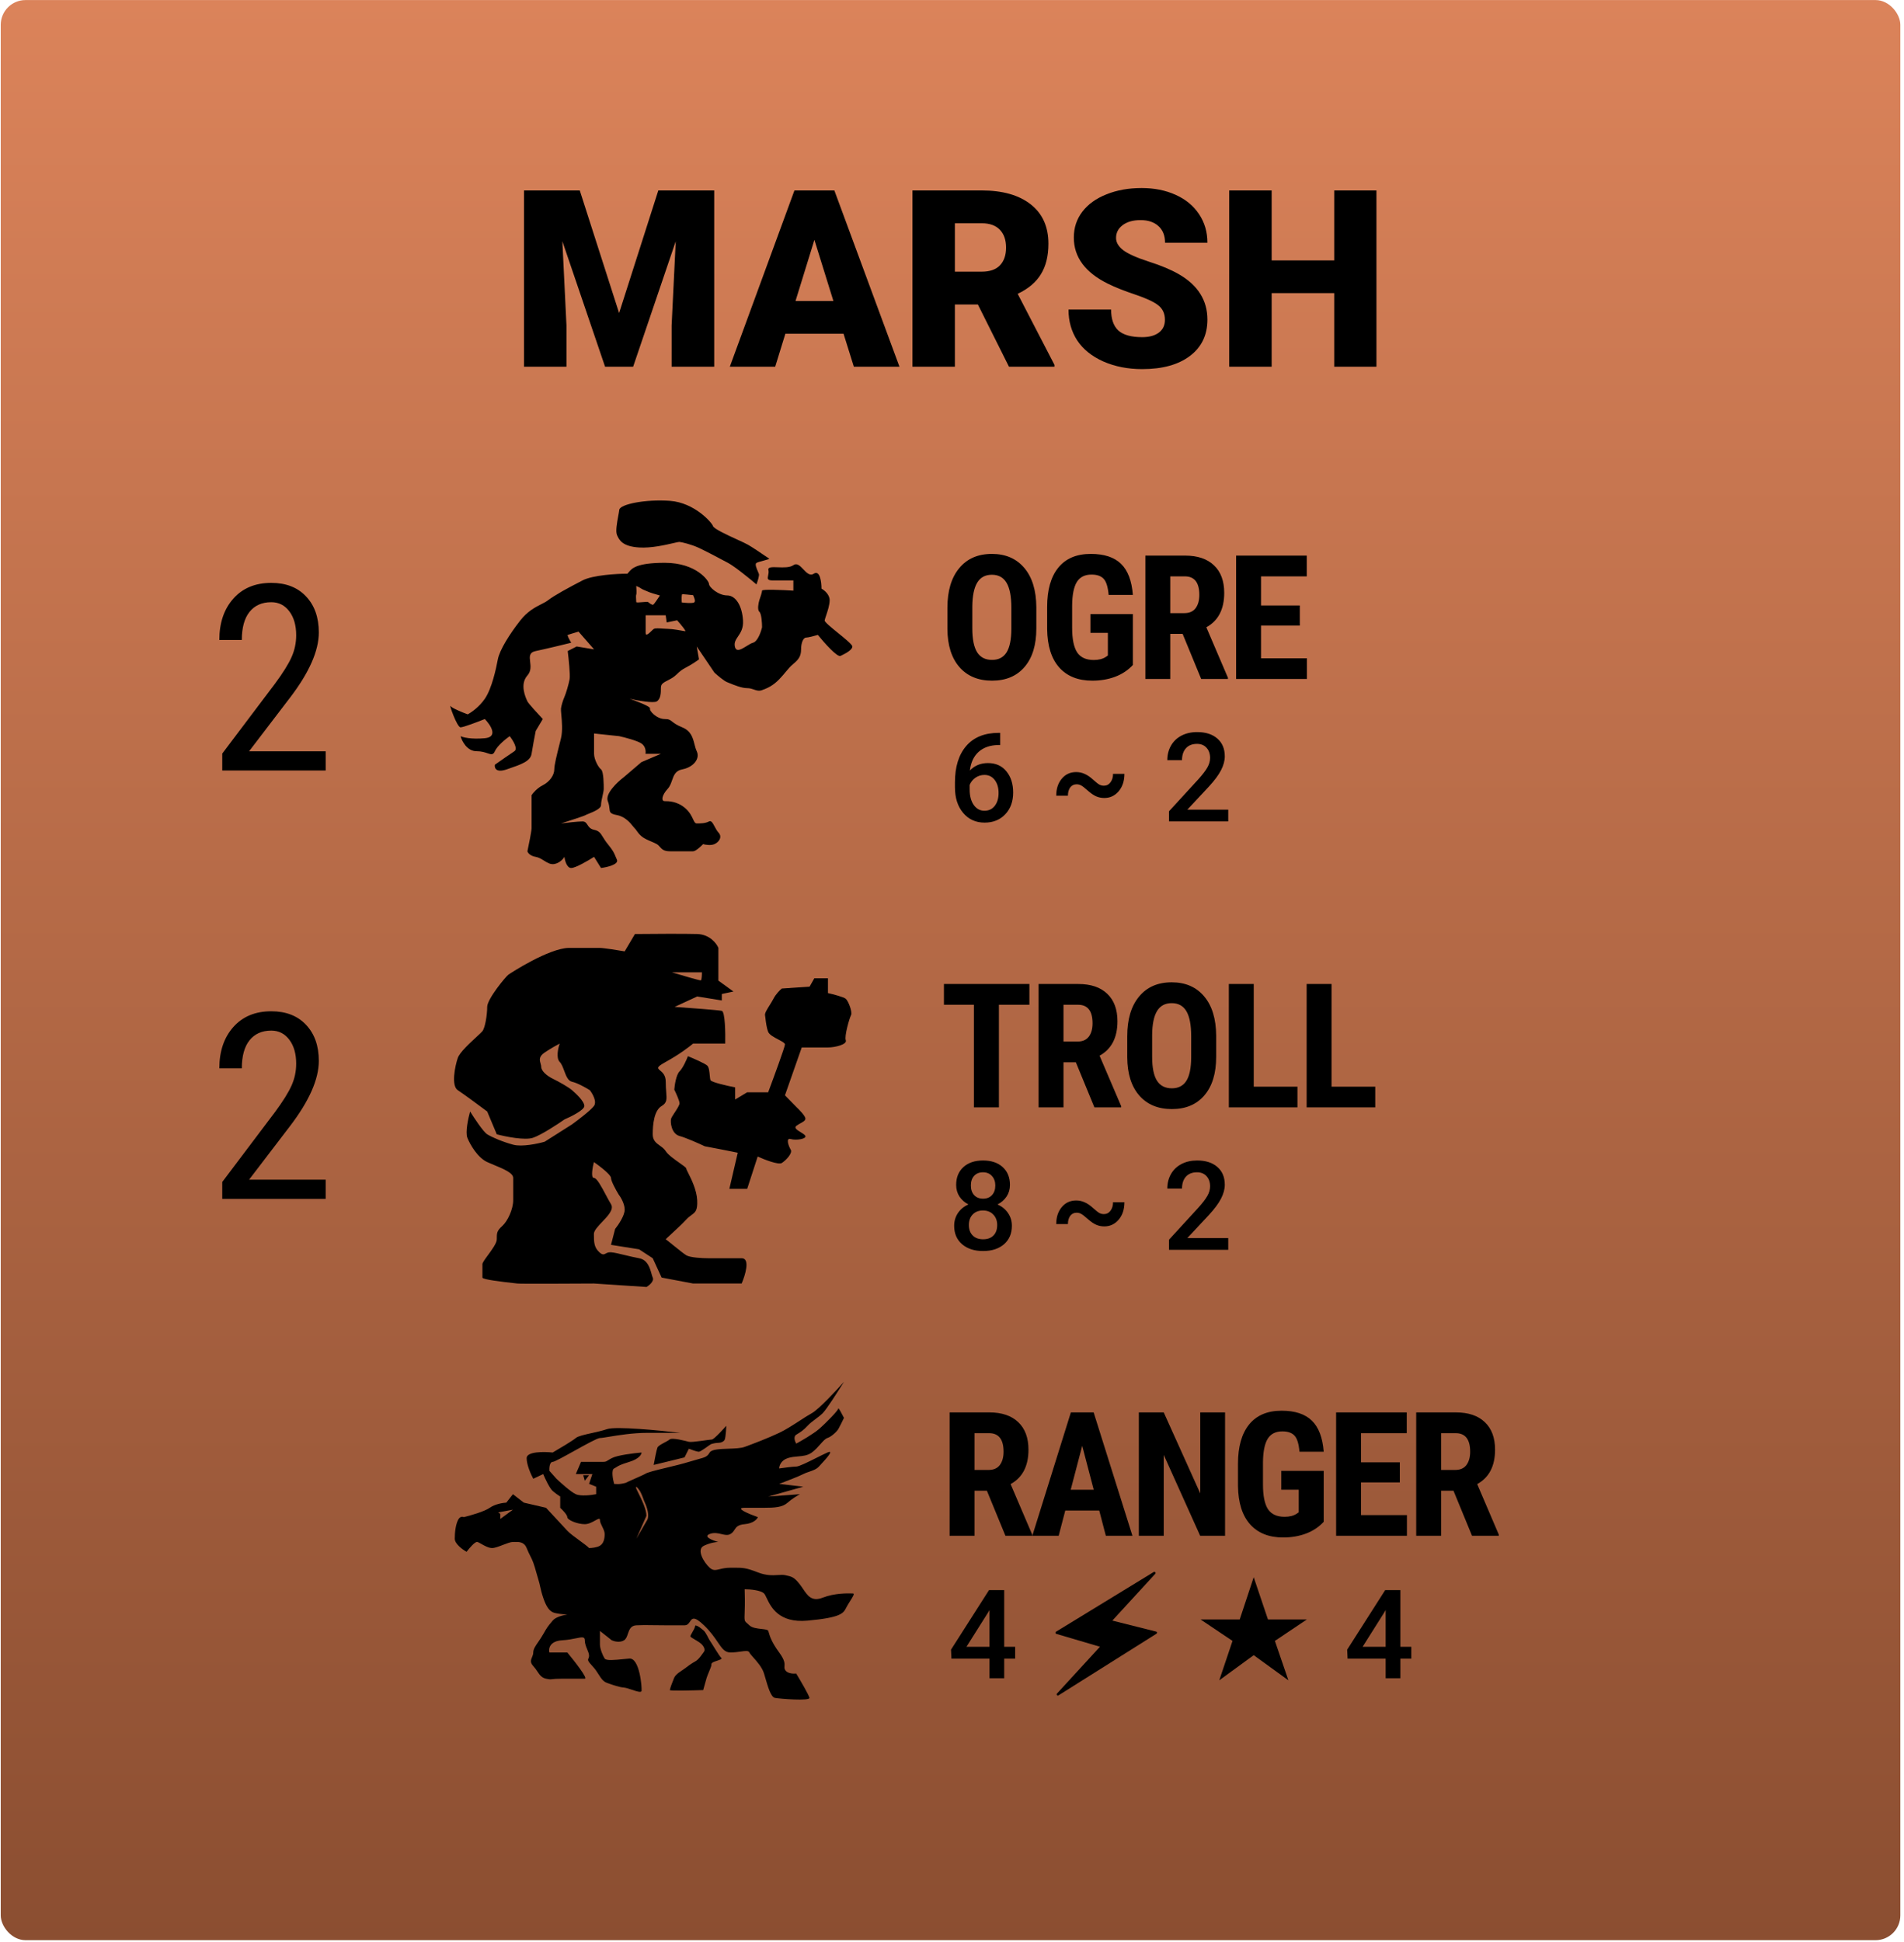 <svg width="461" height="470" viewBox="0 0 461 470" fill="none" xmlns="http://www.w3.org/2000/svg">
<rect x="0.18" y="0.014" width="459.933" height="469.581" rx="6" fill="url(#paint0_linear)"/>
<path d="M140.377 46.098L149.899 75.775L159.391 46.098H172.926V88.754H162.614V78.793L163.61 58.402L153.297 88.754H146.5L136.158 58.373L137.155 78.793V88.754H126.871V46.098H140.377ZM204.244 80.785H190.153L187.692 88.754H176.705L192.35 46.098H202.018L217.78 88.754H206.735L204.244 80.785ZM192.614 72.846H201.783L197.184 58.051L192.614 72.846ZM236.764 73.695H231.198V88.754H220.914V46.098H237.701C242.76 46.098 246.715 47.221 249.567 49.467C252.418 51.713 253.844 54.887 253.844 58.988C253.844 61.957 253.239 64.418 252.028 66.371C250.836 68.324 248.961 69.906 246.403 71.117L255.309 88.314V88.754H244.293L236.764 73.695ZM231.198 65.756H237.701C239.655 65.756 241.119 65.248 242.096 64.233C243.092 63.197 243.59 61.762 243.59 59.926C243.59 58.09 243.092 56.654 242.096 55.619C241.1 54.565 239.635 54.037 237.701 54.037H231.198V65.756ZM282.057 77.416C282.057 75.912 281.52 74.74 280.446 73.9C279.391 73.061 277.526 72.191 274.85 71.293C272.174 70.395 269.987 69.525 268.287 68.686C262.76 65.971 259.996 62.24 259.996 57.494C259.996 55.131 260.68 53.051 262.047 51.254C263.434 49.438 265.387 48.031 267.906 47.035C270.426 46.02 273.258 45.512 276.403 45.512C279.469 45.512 282.213 46.059 284.635 47.152C287.076 48.246 288.971 49.809 290.319 51.84C291.666 53.852 292.34 56.156 292.34 58.754H282.086C282.086 57.016 281.549 55.668 280.475 54.711C279.42 53.754 277.985 53.275 276.168 53.275C274.332 53.275 272.877 53.686 271.803 54.506C270.748 55.307 270.221 56.332 270.221 57.582C270.221 58.676 270.807 59.672 271.979 60.57C273.151 61.449 275.211 62.367 278.16 63.324C281.11 64.262 283.531 65.277 285.426 66.371C290.035 69.027 292.34 72.689 292.34 77.358C292.34 81.088 290.934 84.018 288.121 86.147C285.309 88.275 281.451 89.34 276.549 89.34C273.092 89.34 269.957 88.725 267.145 87.494C264.352 86.244 262.242 84.545 260.817 82.397C259.41 80.229 258.707 77.738 258.707 74.926H269.02C269.02 77.211 269.606 78.9 270.778 79.994C271.969 81.068 273.893 81.606 276.549 81.606C278.248 81.606 279.586 81.244 280.563 80.522C281.559 79.779 282.057 78.744 282.057 77.416ZM333.268 88.754H323.043V70.941H307.897V88.754H297.614V46.098H307.897V63.031H323.043V46.098H333.268V88.754Z" fill="black"/>
<path d="M250.921 152.091C250.921 156.097 249.971 159.208 248.071 161.422C246.184 163.637 243.559 164.745 240.196 164.745C236.846 164.745 234.214 163.651 232.3 161.463C230.386 159.262 229.415 156.186 229.388 152.235V147.128C229.388 143.027 230.338 139.828 232.239 137.531C234.139 135.22 236.778 134.065 240.155 134.065C243.477 134.065 246.095 135.2 248.009 137.469C249.923 139.725 250.894 142.897 250.921 146.985V152.091ZM244.871 147.087C244.871 144.394 244.489 142.391 243.723 141.079C242.957 139.766 241.768 139.11 240.155 139.11C238.555 139.11 237.372 139.746 236.607 141.017C235.841 142.275 235.445 144.196 235.417 146.78V152.091C235.417 154.703 235.807 156.63 236.586 157.875C237.366 159.105 238.569 159.72 240.196 159.72C241.768 159.72 242.937 159.119 243.703 157.916C244.468 156.699 244.858 154.819 244.871 152.276V147.087ZM274.291 160.951C273.129 162.209 271.7 163.159 270.005 163.801C268.323 164.43 266.478 164.745 264.468 164.745C261.036 164.745 258.37 163.685 256.47 161.566C254.569 159.433 253.592 156.336 253.537 152.276V146.903C253.537 142.788 254.433 139.623 256.224 137.408C258.028 135.179 260.653 134.065 264.099 134.065C267.339 134.065 269.779 134.865 271.42 136.464C273.074 138.064 274.031 140.573 274.291 143.991H268.426C268.262 142.09 267.865 140.798 267.236 140.115C266.608 139.418 265.623 139.069 264.283 139.069C262.656 139.069 261.474 139.664 260.735 140.853C259.997 142.043 259.614 143.936 259.587 146.534V151.948C259.587 154.668 259.99 156.651 260.797 157.895C261.617 159.126 262.957 159.741 264.817 159.741C266.006 159.741 266.97 159.501 267.708 159.023L268.241 158.654V153.178H264.017V148.626H274.291V160.951ZM286.341 153.424H283.347V164.335H277.317V134.475H286.935C289.957 134.475 292.288 135.261 293.929 136.834C295.583 138.392 296.41 140.614 296.41 143.499C296.41 147.463 294.968 150.239 292.083 151.825L297.312 164.047V164.335H290.832L286.341 153.424ZM283.347 148.4H286.771C287.975 148.4 288.877 148.003 289.478 147.21C290.08 146.404 290.381 145.331 290.381 143.991C290.381 140.997 289.212 139.5 286.874 139.5H283.347V148.4ZM314.715 151.415H305.322V159.331H316.437V164.335H299.293V134.475H316.396V139.5H305.322V146.554H314.715V151.415Z" fill="black"/>
<path d="M78.853 186.484H53.813V182.392L66.579 165.473C68.507 162.869 69.84 160.736 70.578 159.075C71.337 157.393 71.716 155.619 71.716 153.753C71.716 151.374 71.162 149.446 70.055 147.97C68.948 146.493 67.491 145.755 65.687 145.755C63.41 145.755 61.647 146.545 60.396 148.124C59.165 149.682 58.55 151.938 58.55 154.891H53.105C53.105 150.769 54.233 147.437 56.489 144.894C58.745 142.351 61.811 141.079 65.687 141.079C69.255 141.079 72.065 142.176 74.115 144.371C76.166 146.545 77.192 149.446 77.192 153.076C77.192 157.506 74.885 162.746 70.27 168.796L60.303 181.839H78.853V186.484Z" fill="black"/>
<path d="M242.172 177.38V180.324H241.733C239.741 180.354 238.149 180.901 236.957 181.965C235.766 183.03 235.058 184.538 234.833 186.491C235.976 185.29 237.436 184.69 239.213 184.69C241.098 184.69 242.582 185.354 243.666 186.682C244.76 188.01 245.307 189.724 245.307 191.823C245.307 193.991 244.667 195.749 243.388 197.097C242.119 198.435 240.449 199.104 238.378 199.104C236.249 199.104 234.521 198.318 233.193 196.745C231.874 195.173 231.215 193.113 231.215 190.564V189.348C231.215 185.608 232.123 182.678 233.94 180.559C235.766 178.44 238.388 177.38 241.806 177.38H242.172ZM238.349 187.561C237.568 187.561 236.85 187.78 236.196 188.22C235.551 188.659 235.078 189.245 234.775 189.978V191.062C234.775 192.644 235.107 193.904 235.771 194.841C236.435 195.769 237.294 196.233 238.349 196.233C239.404 196.233 240.239 195.837 240.854 195.046C241.469 194.255 241.777 193.215 241.777 191.926C241.777 190.637 241.464 189.587 240.839 188.777C240.214 187.966 239.384 187.561 238.349 187.561ZM272.245 187.297C272.245 189.016 271.782 190.422 270.854 191.516C269.926 192.6 268.769 193.142 267.382 193.142C266.66 193.142 265.991 193.005 265.375 192.732C264.77 192.458 264.091 191.989 263.339 191.325C262.587 190.652 262.045 190.237 261.713 190.08C261.391 189.914 261.044 189.831 260.673 189.831C260.019 189.831 259.501 190.085 259.12 190.593C258.749 191.101 258.564 191.765 258.564 192.585H255.737C255.737 190.915 256.181 189.548 257.07 188.484C257.958 187.409 259.125 186.872 260.571 186.872C261.293 186.872 261.977 187.019 262.621 187.312C263.276 187.595 263.954 188.059 264.658 188.703C265.37 189.348 265.888 189.753 266.21 189.919C266.542 190.085 266.899 190.168 267.28 190.168C267.934 190.168 268.466 189.895 268.876 189.348C269.286 188.801 269.492 188.117 269.492 187.297H272.245ZM297.382 198.811H283.041V196.364L290.146 188.615C291.171 187.473 291.899 186.521 292.328 185.759C292.768 184.988 292.988 184.216 292.988 183.445C292.988 182.429 292.7 181.609 292.123 180.984C291.557 180.359 290.79 180.046 289.824 180.046C288.671 180.046 287.778 180.398 287.143 181.101C286.508 181.804 286.191 182.766 286.191 183.987H282.631C282.631 182.688 282.924 181.521 283.51 180.486C284.106 179.441 284.951 178.63 286.044 178.054C287.148 177.478 288.417 177.19 289.853 177.19C291.923 177.19 293.554 177.712 294.745 178.757C295.947 179.792 296.547 181.228 296.547 183.064C296.547 184.128 296.245 185.246 295.639 186.418C295.043 187.58 294.062 188.904 292.695 190.388L287.48 195.969H297.382V198.811Z" fill="black"/>
<path d="M149.941 123.395C150.089 122.049 156.277 120.79 162.217 121.224C168.158 121.658 172.375 126.503 172.613 127.301C172.816 127.984 175.983 129.438 178.471 130.581C179.621 131.109 180.626 131.571 181.127 131.859C182.248 132.504 184.185 133.822 185.329 134.6C185.802 134.921 186.139 135.15 186.226 135.201C186.385 135.294 185.661 135.488 184.864 135.7C184.175 135.884 183.432 136.082 183.157 136.243C182.709 136.505 183.19 137.607 183.517 138.356C183.624 138.6 183.714 138.806 183.751 138.934C183.87 139.351 183.404 140.786 183.157 141.452C181.54 140.077 177.9 137.111 176.276 136.243C174.246 135.158 170.633 133.248 168.999 132.51C167.366 131.772 165.088 131.208 164.494 131.164C164.328 131.152 163.81 131.273 163.06 131.446C161.13 131.894 157.667 132.698 154.743 132.51C150.683 132.25 149.941 130.73 149.397 129.515C148.997 128.623 149.397 126.47 149.697 124.855C149.806 124.268 149.901 123.753 149.941 123.395Z" fill="black"/>
<path fill-rule="evenodd" clip-rule="evenodd" d="M151.913 138.858C152.014 138.755 152.109 138.639 152.21 138.516C152.97 137.591 154.092 136.224 160.938 136.22C168.695 136.215 171.661 140.657 171.661 141.32C171.661 142.149 173.967 144.113 176.054 144.113C178.141 144.113 179.679 146.617 179.899 150.164C180.017 152.081 179.302 153.141 178.689 154.049C178.167 154.821 177.72 155.484 177.922 156.471C178.224 157.952 179.519 157.148 180.761 156.377C181.321 156.03 181.871 155.688 182.315 155.566C183.457 155.251 184.256 152.936 184.512 151.818C184.512 150.759 184.38 148.524 183.853 148.062C183.326 147.6 183.633 146.005 183.853 145.265C184.072 144.656 184.512 143.343 184.512 142.957C184.512 142.572 189.564 142.797 192.091 142.957V140.491H187.148C185.723 140.491 185.823 140.029 185.98 139.31C186.064 138.921 186.165 138.456 186.05 137.949C185.881 137.211 187.002 137.252 188.373 137.302C189.687 137.35 191.231 137.406 192.091 136.793C192.964 136.171 193.729 136.976 194.507 137.795C195.294 138.624 196.094 139.467 197.033 138.858C198.527 137.89 198.901 140.867 198.901 142.476C199.56 142.829 200.878 143.881 200.878 145.265C200.878 146.421 200.387 147.883 200.029 148.951C199.851 149.481 199.706 149.914 199.669 150.164C199.615 150.534 201.23 151.843 202.888 153.187C204.606 154.58 206.37 156.01 206.37 156.471C206.37 157.362 204.558 158.244 203.559 158.731L203.514 158.753C202.723 159.138 199.523 155.528 198.022 153.675C197.29 153.891 195.693 154.322 195.166 154.322C194.507 154.322 193.958 155.566 193.958 157.17C193.958 158.774 193.409 159.586 192.091 160.679C191.327 161.312 190.822 161.923 190.233 162.633C189.805 163.15 189.333 163.721 188.686 164.392C187.148 165.985 185.83 166.554 184.512 167.036C183.759 167.311 183.185 167.115 182.545 166.896C182.065 166.732 181.547 166.554 180.887 166.554C179.583 166.554 177.727 165.793 176.59 165.326C176.386 165.242 176.205 165.168 176.054 165.11C175.263 164.801 173.674 163.44 172.979 162.798L168.695 156.471L169.244 159.586C168.768 159.95 167.443 160.872 165.949 161.642C165 162.132 164.505 162.599 164.017 163.059C163.544 163.504 163.079 163.943 162.215 164.392L162.047 164.478C160.429 165.316 160.018 165.529 160.018 166.554C160.018 167.614 160.018 169.133 159.029 169.761C158.239 170.264 154.306 169.552 152.439 169.133C154.16 169.719 157.558 171.009 157.382 171.48C157.162 172.069 159.029 174.032 160.938 174.032C161.96 174.032 162.254 174.263 162.762 174.663C163.202 175.009 163.803 175.483 165.18 176.042C167.321 176.912 167.745 178.558 168.145 180.113C168.3 180.712 168.451 181.298 168.695 181.821C169.574 183.7 167.816 185.721 165.18 186.218C163.534 186.528 163.13 187.685 162.711 188.885C162.459 189.606 162.202 190.343 161.666 190.922C160.238 192.463 160.018 193.907 160.938 193.907C161.858 193.907 163.972 193.907 165.949 195.641C167.007 196.569 167.468 197.552 167.802 198.265C168.092 198.885 168.287 199.301 168.695 199.301C169.574 199.301 170.782 199.301 171.661 198.819C172.207 198.52 172.583 199.225 173.027 200.055C173.297 200.562 173.593 201.115 173.967 201.516C174.956 202.576 174.077 203.828 172.979 204.309C172.1 204.695 170.782 204.47 170.233 204.309C169.684 204.887 168.432 206.043 167.816 206.043H162.215C160.716 206.043 160.24 205.505 159.775 204.98C159.558 204.735 159.344 204.493 159.029 204.309C158.661 204.094 158.186 203.892 157.684 203.679C156.838 203.319 155.915 202.927 155.295 202.383C154.702 201.863 154.385 201.412 154.132 201.052C153.964 200.811 153.823 200.611 153.647 200.457C153.56 200.38 153.439 200.227 153.28 200.028C152.643 199.224 151.406 197.664 149.364 197.278C147.683 196.961 147.646 196.56 147.563 195.689C147.521 195.239 147.466 194.663 147.167 193.907C146.464 192.135 149.437 189.317 151.011 188.129L155.295 184.469L160.018 182.449H156.283C156.393 181.902 156.349 180.635 155.295 179.942C154.241 179.249 151.268 178.477 149.913 178.178L143.835 177.534V182.449C143.835 183.8 144.86 185.721 145.519 186.218C146.178 186.714 146.178 190.055 146.178 190.922C146.178 191.324 146.036 191.955 145.884 192.63C145.709 193.411 145.519 194.251 145.519 194.871C145.519 195.752 143.605 196.521 142.5 196.965C142.155 197.103 141.889 197.21 141.785 197.278C141.433 197.51 137.667 198.723 135.827 199.301C137.092 199.141 139.903 198.819 141.025 198.819C141.705 198.819 141.956 199.205 142.243 199.646C142.547 200.113 142.893 200.644 143.835 200.842C145.054 201.099 145.397 201.654 145.976 202.594C146.266 203.065 146.616 203.634 147.167 204.309C148.453 205.889 148.668 206.411 149.015 207.252C149.112 207.488 149.219 207.749 149.364 208.066C149.891 209.221 147.02 209.896 145.519 210.088L143.835 207.391C142.431 208.29 139.359 210.088 138.303 210.088C137.247 210.088 136.769 208.29 136.662 207.391C136.384 207.873 135.503 208.894 134.206 209.125C133.293 209.288 132.527 208.809 131.725 208.309C131.103 207.92 130.458 207.518 129.707 207.391C128.332 207.16 127.797 206.396 127.701 206.043C128.036 204.47 128.704 201.15 128.704 200.457V192.463C129.038 191.949 130.051 190.748 131.426 190.055C133.145 189.188 134.206 187.551 134.206 186.218C134.206 185.158 134.83 182.671 135.404 180.385C135.552 179.794 135.697 179.216 135.827 178.68C136.26 176.896 136.048 174.56 135.907 173.005C135.841 172.285 135.791 171.733 135.827 171.48C135.941 170.681 136.283 169.55 136.662 168.685C137.042 167.819 137.687 165.656 137.915 164.392C138.097 163.38 137.687 159.426 137.459 157.576L139.623 156.471L143.835 157.17L140.078 152.877C139.281 153.11 137.642 153.596 137.459 153.675C137.277 153.755 137.946 154.969 138.303 155.566C136.44 156.026 132.114 157.073 129.707 157.576C128.089 157.914 128.211 158.942 128.358 160.172C128.484 161.229 128.628 162.435 127.701 163.48C125.782 165.644 127.273 168.842 127.657 169.665C127.674 169.702 127.689 169.734 127.701 169.761C127.931 170.264 130.28 172.818 131.426 174.032L129.707 176.922C129.468 178.136 128.933 180.941 128.704 182.449C128.43 184.253 126.186 185.021 123.103 186.075L122.687 186.218C120.051 187.122 119.679 185.841 119.822 185.087C121.016 184.25 123.633 182.424 124.55 181.821C125.466 181.218 124.168 179.141 123.404 178.178C122.449 178.848 120.395 180.514 119.822 181.821C119.405 182.772 118.939 182.615 118.057 182.318C117.424 182.106 116.578 181.821 115.381 181.821C113.089 181.821 111.847 179.392 111.513 178.178C112.086 178.471 114.063 178.982 117.386 178.68C120.71 178.379 118.771 175.456 117.386 174.032C115.715 174.702 112.2 176.042 111.513 176.042C110.653 176.042 108.647 170.264 109.077 170.892C109.421 171.394 111.99 172.441 113.232 172.902C114.044 172.483 116.011 171.143 117.386 169.133C119.106 166.621 120.109 161.847 120.538 159.586C120.968 157.325 123.403 153.43 125.982 150.164C127.757 147.916 129.6 146.977 131.043 146.242C131.697 145.909 132.269 145.617 132.716 145.265C134.148 144.134 137.873 142.124 141.025 140.491C143.546 139.185 149.334 138.858 151.913 138.858ZM167.931 144.31C168.116 144.742 168.473 145.577 168.06 145.818C167.632 146.069 165.889 145.923 165.071 145.818C165.018 145.147 164.977 143.803 165.227 143.803C165.476 143.803 167.071 143.973 167.837 144.058C167.837 144.089 167.877 144.182 167.931 144.31ZM157.307 143.373C157.621 143.505 158.386 143.724 158.988 143.897C159.371 144.007 159.688 144.098 159.783 144.136C159.337 144.814 158.391 146.206 158.176 146.347C157.909 146.523 157.15 145.916 156.927 145.721C156.824 145.63 156.203 145.686 155.564 145.743C154.819 145.81 154.05 145.879 154.05 145.721C154.05 145.644 154.04 145.5 154.029 145.324C153.998 144.826 153.951 144.075 154.05 143.901C154.157 143.713 154.094 142.441 154.05 141.828C154.332 141.945 154.955 142.227 155.187 142.414C155.423 142.605 156.334 142.976 156.944 143.224C157.085 143.282 157.21 143.333 157.307 143.373ZM156.327 148.918V153.172C156.327 154.088 157.114 153.325 157.733 152.725C157.964 152.501 158.172 152.3 158.307 152.217C158.643 152.01 159.666 152.085 160.613 152.153C161.059 152.186 161.489 152.217 161.821 152.217C162.753 152.217 164.876 152.6 165.664 152.742C165.756 152.759 165.829 152.772 165.881 152.781C166.277 152.851 164.759 151.045 163.95 150.133L161.425 150.654L161.178 148.918H156.327Z" fill="black"/>
<path d="M249.24 243.189H241.857V268.024H235.807V243.189H228.547V238.165H249.24V243.189ZM260.489 257.114H257.495V268.024H251.466V238.165H261.084C264.106 238.165 266.437 238.951 268.077 240.523C269.732 242.082 270.559 244.304 270.559 247.189C270.559 251.153 269.116 253.929 266.232 255.515L271.461 267.737V268.024H264.981L260.489 257.114ZM257.495 252.09H260.92C262.123 252.09 263.026 251.693 263.627 250.9C264.229 250.094 264.529 249.021 264.529 247.681C264.529 244.687 263.36 243.189 261.023 243.189H257.495V252.09ZM294.462 255.781C294.462 259.787 293.512 262.898 291.611 265.112C289.725 267.327 287.1 268.435 283.736 268.435C280.387 268.435 277.755 267.341 275.841 265.153C273.927 262.952 272.956 259.876 272.929 255.925V250.818C272.929 246.717 273.879 243.518 275.779 241.221C277.68 238.91 280.318 237.755 283.695 237.755C287.017 237.755 289.636 238.89 291.55 241.159C293.464 243.415 294.434 246.587 294.462 250.675V255.781ZM288.412 250.777C288.412 248.084 288.029 246.081 287.264 244.769C286.498 243.456 285.308 242.8 283.695 242.8C282.096 242.8 280.913 243.436 280.147 244.707C279.382 245.965 278.985 247.886 278.958 250.47V255.781C278.958 258.393 279.348 260.32 280.127 261.564C280.906 262.795 282.109 263.41 283.736 263.41C285.308 263.41 286.477 262.809 287.243 261.606C288.009 260.389 288.398 258.509 288.412 255.966V250.777ZM303.558 263.021H314.14V268.024H297.529V238.165H303.558V263.021ZM322.396 263.021H332.978V268.024H316.367V238.165H322.396V263.021Z" fill="black"/>
<path d="M78.853 290.174H53.813V286.082L66.579 269.163C68.507 266.559 69.84 264.426 70.578 262.765C71.337 261.083 71.716 259.309 71.716 257.443C71.716 255.064 71.162 253.136 70.055 251.66C68.948 250.183 67.491 249.445 65.687 249.445C63.41 249.445 61.647 250.235 60.396 251.814C59.165 253.372 58.55 255.628 58.55 258.581H53.105C53.105 254.459 54.233 251.127 56.489 248.584C58.745 246.041 61.811 244.769 65.687 244.769C69.255 244.769 72.065 245.866 74.115 248.061C76.166 250.235 77.192 253.136 77.192 256.766C77.192 261.196 74.885 266.436 70.27 272.486L60.303 285.528H78.853V290.174Z" fill="black"/>
<path d="M244.531 286.798C244.531 287.843 244.262 288.775 243.725 289.595C243.188 290.406 242.455 291.046 241.528 291.514C242.641 292.032 243.495 292.74 244.091 293.638C244.697 294.537 244.999 295.552 244.999 296.685C244.999 298.56 244.365 300.05 243.095 301.153C241.826 302.247 240.136 302.794 238.027 302.794C235.908 302.794 234.208 302.242 232.929 301.138C231.66 300.035 231.025 298.551 231.025 296.685C231.025 295.543 231.328 294.517 231.933 293.609C232.538 292.701 233.388 292.003 234.482 291.514C233.564 291.046 232.836 290.406 232.299 289.595C231.772 288.775 231.508 287.843 231.508 286.798C231.508 284.981 232.094 283.541 233.266 282.476C234.438 281.412 236.02 280.88 238.012 280.88C240.014 280.88 241.601 281.412 242.773 282.476C243.945 283.541 244.531 284.981 244.531 286.798ZM241.44 296.51C241.44 295.455 241.122 294.605 240.488 293.961C239.863 293.306 239.033 292.979 237.997 292.979C236.962 292.979 236.132 293.301 235.507 293.946C234.892 294.591 234.584 295.445 234.584 296.51C234.584 297.554 234.887 298.389 235.493 299.014C236.108 299.639 236.953 299.952 238.027 299.952C239.101 299.952 239.936 299.649 240.532 299.044C241.137 298.438 241.44 297.593 241.44 296.51ZM240.986 286.929C240.986 286.002 240.717 285.24 240.18 284.644C239.643 284.039 238.92 283.736 238.012 283.736C237.104 283.736 236.386 284.024 235.859 284.6C235.331 285.167 235.068 285.943 235.068 286.929C235.068 287.906 235.331 288.682 235.859 289.259C236.396 289.835 237.119 290.123 238.027 290.123C238.935 290.123 239.653 289.835 240.18 289.259C240.717 288.682 240.986 287.906 240.986 286.929ZM272.245 290.987C272.245 292.706 271.782 294.112 270.854 295.206C269.926 296.29 268.769 296.832 267.382 296.832C266.66 296.832 265.991 296.695 265.375 296.422C264.77 296.148 264.091 295.679 263.339 295.015C262.587 294.342 262.045 293.926 261.713 293.77C261.391 293.604 261.044 293.521 260.673 293.521C260.019 293.521 259.501 293.775 259.12 294.283C258.749 294.791 258.564 295.455 258.564 296.275H255.737C255.737 294.605 256.181 293.238 257.07 292.174C257.958 291.099 259.125 290.562 260.571 290.562C261.293 290.562 261.977 290.709 262.621 291.002C263.276 291.285 263.954 291.749 264.658 292.393C265.37 293.038 265.888 293.443 266.21 293.609C266.542 293.775 266.899 293.858 267.28 293.858C267.934 293.858 268.466 293.585 268.876 293.038C269.286 292.491 269.492 291.807 269.492 290.987H272.245ZM297.382 302.501H283.041V300.054L290.146 292.305C291.171 291.163 291.899 290.211 292.328 289.449C292.768 288.677 292.988 287.906 292.988 287.135C292.988 286.119 292.7 285.299 292.123 284.674C291.557 284.049 290.79 283.736 289.824 283.736C288.671 283.736 287.778 284.088 287.143 284.791C286.508 285.494 286.191 286.456 286.191 287.676H282.631C282.631 286.378 282.924 285.211 283.51 284.176C284.106 283.131 284.951 282.32 286.044 281.744C287.148 281.168 288.417 280.88 289.853 280.88C291.923 280.88 293.554 281.402 294.745 282.447C295.947 283.482 296.547 284.918 296.547 286.754C296.547 287.818 296.245 288.936 295.639 290.108C295.043 291.27 294.062 292.593 292.695 294.078L287.48 299.659H297.382V302.501Z" fill="black"/>
<path fill-rule="evenodd" clip-rule="evenodd" d="M123.096 235.907C123.758 235.427 132.867 229.548 137.67 229.428H145.122C146.182 229.428 149.649 229.988 151.25 230.268L153.734 226.068C157.488 226.028 165.758 225.972 168.805 226.068C171.852 226.164 173.497 228.348 173.939 229.428V237.347L177.582 239.986L174.767 240.586V242.146L168.805 241.186L163.34 243.706C166.817 243.946 173.972 244.474 174.767 244.666C175.562 244.858 175.65 250.025 175.595 252.585H167.811C166.983 253.304 164.499 255.2 161.187 257.024C158.875 258.297 159.145 258.522 159.834 259.1C160.379 259.556 161.187 260.233 161.187 261.823C161.187 262.824 161.251 263.639 161.304 264.318C161.442 266.081 161.508 266.923 160.193 267.703C158.371 268.782 158.04 272.142 158.04 274.542C158.04 276.047 158.887 276.655 159.764 277.285C160.285 277.659 160.816 278.04 161.187 278.621C161.755 279.514 163.3 280.603 164.518 281.461C165.428 282.103 166.155 282.615 166.155 282.82C166.155 282.955 166.351 283.345 166.636 283.914C167.367 285.37 168.686 287.997 168.805 290.499C168.923 292.98 168.368 293.387 167.439 294.069C167.065 294.343 166.631 294.662 166.155 295.179C165.207 296.21 163.661 297.634 162.544 298.663C161.71 299.43 161.116 299.978 161.187 299.978C161.259 299.978 162.003 300.58 162.913 301.317L162.913 301.317C164.074 302.256 165.505 303.414 166.155 303.818C167.082 304.394 170.075 304.538 171.455 304.538H179.57C181.689 304.538 180.453 308.617 179.57 310.657H167.811L160.193 309.217L158.04 304.538L154.728 302.378L147.938 301.298L148.931 297.459C149.704 296.499 151.25 294.219 151.25 292.779C151.25 291.339 150.256 289.7 149.76 289.06C149.152 288.06 147.938 285.868 147.938 285.1C147.938 284.332 145.178 282.221 143.797 281.261C143.466 282.541 143.003 285.1 143.797 285.1C144.498 285.1 145.61 287.187 146.669 289.175C147.113 290.007 147.547 290.822 147.938 291.459C148.701 292.704 147.21 294.267 145.809 295.736C144.779 296.816 143.797 297.845 143.797 298.658C143.797 300.578 143.797 301.898 145.122 303.098C145.905 303.807 146.225 303.636 146.664 303.402C146.968 303.241 147.328 303.049 147.938 303.098C148.757 303.164 149.926 303.447 151.252 303.768C152.34 304.032 153.534 304.321 154.728 304.538C156.799 304.913 157.353 306.901 157.733 308.267C157.839 308.648 157.932 308.981 158.04 309.217C158.438 310.081 157.212 311.097 156.55 311.497L143.797 310.657C137.891 310.697 125.911 310.753 125.249 310.657C125.103 310.636 124.744 310.596 124.252 310.541L124.252 310.541H124.252C121.964 310.286 116.803 309.711 116.803 309.217V305.977C116.803 305.622 117.426 304.772 118.144 303.792L118.144 303.792C119.124 302.456 120.281 300.878 120.281 299.978C120.281 298.418 120.281 297.938 121.606 296.739C122.93 295.539 124.255 292.659 124.255 290.499V285.1C124.255 283.883 121.836 282.885 119.671 281.993L119.671 281.992C119.061 281.741 118.472 281.498 117.962 281.261C115.644 280.181 113.822 277.061 113.159 275.381C112.629 274.038 113.38 270.582 113.822 269.022C114.815 270.622 117.035 273.966 117.962 274.542C119.122 275.262 121.606 276.341 124.255 277.061C126.375 277.637 130.217 276.821 131.873 276.341L138.498 272.142C139.933 271.102 143.003 268.758 143.797 267.703C144.592 266.647 143.466 264.703 142.804 263.863C141.921 263.303 139.823 262.111 138.498 261.823C137.515 261.61 137.057 260.381 136.604 259.166C136.295 258.335 135.988 257.511 135.517 257.024C134.589 256.064 135.13 253.664 135.517 252.585C134.965 252.865 133.463 253.688 131.873 254.744C130.393 255.727 130.659 256.644 130.891 257.444L130.891 257.444C130.97 257.718 131.045 257.979 131.045 258.224C131.045 259.184 132.37 260.384 133.861 261.103C135.351 261.823 137.67 263.143 138.498 263.863C139.326 264.583 141.479 266.503 141.479 267.703C141.479 268.662 138.277 270.262 136.676 270.942C134.965 272.142 131.045 274.71 129.058 275.381C127.071 276.053 122.378 275.102 120.281 274.542L117.962 269.022C116.14 267.663 112.166 264.727 110.841 263.863C109.184 262.783 110.178 257.984 110.841 256.064C111.308 254.711 113.748 252.465 115.381 250.962L115.381 250.962C116.065 250.332 116.607 249.833 116.803 249.585C117.465 248.745 117.962 245.625 117.962 243.706C117.962 241.786 122.434 236.387 123.096 235.907ZM162.671 235.343H169.954C169.954 235.958 169.902 237.206 169.691 237.282C169.48 237.359 164.923 236.021 162.671 235.343ZM166.564 255.636C166.226 256.526 165.346 258.506 164.533 259.316C163.72 260.126 163.348 262.597 163.263 263.732C163.687 264.59 164.533 266.455 164.533 267.043C164.533 267.479 163.909 268.432 163.348 269.289C162.962 269.879 162.605 270.423 162.501 270.723C162.248 271.459 162.502 274.403 164.533 274.954C166.158 275.396 169.273 276.794 170.628 277.438L174.945 278.266L178.627 279.002L176.595 287.741H180.912L183.452 279.922C185.06 280.658 188.48 282.001 189.293 281.486C190.308 280.842 191.959 279.094 191.451 278.266C190.943 277.438 190.181 275.322 191.451 275.69C192.721 276.058 195.26 275.69 195.006 274.954C194.91 274.674 194.406 274.366 193.884 274.047C193.037 273.53 192.141 272.983 192.848 272.471C193.236 272.189 193.61 271.982 193.934 271.803C194.564 271.454 195.006 271.209 195.006 270.723C195.006 270.134 193.567 268.638 192.848 267.963L190.055 265.111L194.118 253.521H200.466C202.244 253.521 205.164 252.785 204.783 251.773C204.403 250.761 205.672 246.437 206.053 245.701C206.434 244.965 205.418 242.298 204.783 241.746C204.276 241.304 201.694 240.642 200.466 240.366V236.778H197.165L196.022 238.802L189.293 239.262C188.869 239.599 187.871 240.568 187.261 241.746C187.001 242.248 186.667 242.783 186.344 243.299C185.723 244.294 185.146 245.217 185.229 245.701C185.261 245.884 185.293 246.146 185.33 246.456C185.443 247.396 185.609 248.781 185.991 249.749C186.266 250.445 187.431 251.061 188.444 251.596C189.304 252.05 190.055 252.447 190.055 252.785C190.055 253.373 187.346 260.757 185.991 264.375H180.912L177.992 266.123V263.18C176.087 262.812 172.227 261.947 172.024 261.432C171.931 261.195 171.889 260.748 171.842 260.244C171.761 259.377 171.664 258.344 171.262 257.936C170.754 257.421 167.919 256.188 166.564 255.636Z" fill="black"/>
<path d="M238.945 360.804H235.951V371.714H229.921V341.855H239.539C242.561 341.855 244.892 342.641 246.533 344.213C248.187 345.772 249.014 347.994 249.014 350.878C249.014 354.843 247.572 357.619 244.687 359.205L249.916 371.427V371.714H243.436L238.945 360.804ZM235.951 355.78H239.375C240.578 355.78 241.481 355.383 242.082 354.59C242.684 353.784 242.985 352.711 242.985 351.371C242.985 348.377 241.816 346.879 239.478 346.879H235.951V355.78ZM266.15 365.603H257.926L256.326 371.714H249.948L259.279 341.855H264.796L274.189 371.714H267.749L266.15 365.603ZM259.238 360.579H264.817L262.027 349.935L259.238 360.579ZM296.615 371.714H290.586L281.767 352.129V371.714H275.738V341.855H281.767L290.606 361.461V341.855H296.615V371.714ZM320.498 368.331C319.336 369.588 317.907 370.539 316.212 371.181C314.53 371.81 312.684 372.125 310.674 372.125C307.243 372.125 304.577 371.065 302.676 368.946C300.776 366.813 299.798 363.716 299.744 359.656V354.283C299.744 350.168 300.639 347.003 302.43 344.788C304.235 342.559 306.86 341.445 310.305 341.445C313.546 341.445 315.986 342.245 317.627 343.844C319.281 345.444 320.238 347.953 320.498 351.371H314.632C314.468 349.47 314.072 348.178 313.443 347.495C312.814 346.797 311.83 346.449 310.49 346.449C308.863 346.449 307.68 347.044 306.942 348.233C306.204 349.422 305.821 351.316 305.794 353.914V359.328C305.794 362.048 306.197 364.031 307.004 365.275C307.824 366.505 309.164 367.121 311.023 367.121C312.213 367.121 313.176 366.881 313.915 366.403L314.448 366.034V360.558H310.223V356.005H320.498V368.331ZM338.925 358.794H329.533V366.711H340.648V371.714H323.503V341.855H340.607V346.879H329.533V353.934H338.925V358.794ZM351.918 360.804H348.924V371.714H342.895V341.855H352.513C355.534 341.855 357.865 342.641 359.506 344.213C361.16 345.772 361.987 347.994 361.987 350.878C361.987 354.843 360.545 357.619 357.66 359.205L362.89 371.427V371.714H356.409L351.918 360.804ZM348.924 355.78H352.349C353.552 355.78 354.454 355.383 355.056 354.59C355.657 353.784 355.958 352.711 355.958 351.371C355.958 348.377 354.789 346.879 352.451 346.879H348.924V355.78Z" fill="black"/>
<path d="M243.139 398.588H245.79V401.445H243.139V406.191H239.579V401.445H230.366L230.263 399.277L239.462 384.863H243.139V398.588ZM233.998 398.588H239.579V389.682L239.316 390.151L233.998 398.588ZM256.153 410.391C255.953 410.391 255.853 410.291 255.853 410.091C255.853 409.991 255.873 409.931 255.913 409.911L266.323 398.571L255.733 395.451C255.613 395.411 255.553 395.321 255.553 395.181C255.553 395.041 255.593 394.961 255.673 394.941L279.343 380.481C279.383 380.461 279.433 380.451 279.493 380.451C279.553 380.451 279.613 380.471 279.673 380.511C279.753 380.551 279.793 380.621 279.793 380.721C279.793 380.801 279.763 380.871 279.703 380.931L269.323 392.241L279.943 394.911C280.083 394.951 280.153 395.021 280.153 395.121C280.153 395.261 280.103 395.361 280.003 395.421L256.303 410.331C256.263 410.371 256.213 410.391 256.153 410.391ZM295.21 406.701L298.42 397.161L290.68 391.971H300.16L303.55 381.741L307 391.971H316.42L308.68 397.161L311.95 406.701L303.55 400.611L295.21 406.701ZM339.057 398.588H341.708V401.445H339.057V406.191H335.497V401.445H326.284L326.181 399.277L335.38 384.863H339.057V398.588ZM329.916 398.588H335.497V389.682L335.234 390.151L329.916 398.588Z" fill="black"/>
<path d="M165.747 352.735L158.27 354.566C158.481 353.391 158.958 350.909 159.18 350.376C159.457 349.71 161.475 348.966 162.108 348.418C162.741 347.87 165.985 348.771 166.786 348.966C167.586 349.162 171.824 348.418 172.355 348.418C172.886 348.418 175.678 345.324 175.797 345.129C175.915 344.933 175.718 347.861 175.48 348.418C175.243 348.975 174.491 349.221 173.885 349.221C173.278 349.221 172.394 349.436 172.117 349.554C171.84 349.671 169.704 351.375 169.19 351.375C168.778 351.375 167.415 350.892 166.786 350.65L165.747 352.735Z" fill="black"/>
<path d="M167.211 396.155C166.934 395.841 168.121 394.666 168.359 393.413C169.044 393.479 169.688 394.111 170.258 394.554C170.97 395.108 171.524 396.624 171.824 397.016C172.124 397.408 174.214 400.932 174.61 401.241C175.005 401.549 174.214 401.755 173.185 402.107C172.157 402.459 172.236 402.734 172.236 403.054C172.236 403.375 171.286 405.436 171.089 406.114C170.93 406.657 170.469 408.305 170.258 409.061C167.567 409.158 162.187 409.293 162.187 409.061C162.187 408.77 162.78 407.134 163.215 406.114C163.651 405.094 165.114 404.378 165.755 403.869C166.396 403.36 167.488 402.577 168.359 402.107C169.229 401.637 170.099 400.227 170.45 399.767C170.8 399.308 170.45 398.465 169.743 397.841C169.037 397.217 167.488 396.468 167.211 396.155Z" fill="black"/>
<path d="M141.21 357.057H142.625L141.595 358.401L141.21 357.057Z" fill="black"/>
<path fill-rule="evenodd" clip-rule="evenodd" d="M137.358 370.492C136.534 369.585 133.58 366.412 132.206 364.939L126.824 363.692L124.191 361.652L122.588 363.692C121.786 363.73 119.863 364.032 118.58 364.939C117.298 365.845 113.848 366.827 112.283 367.205C112.016 367.054 111.367 366.979 110.909 367.885C110.337 369.019 110.108 370.832 110.108 372.418C110.108 373.688 112.016 375.063 112.97 375.592C113.619 374.723 115.054 373.03 115.604 373.212C115.825 373.285 116.143 373.464 116.513 373.674C117.29 374.113 118.3 374.685 119.153 374.685C119.798 374.685 120.802 374.299 121.783 373.922C122.718 373.563 123.632 373.212 124.191 373.212C124.309 373.212 124.431 373.209 124.555 373.207C125.635 373.186 126.896 373.161 127.512 374.685C127.855 375.535 128.141 376.102 128.399 376.612C128.657 377.122 128.886 377.575 129.115 378.198C129.393 378.957 129.63 379.8 129.875 380.675C130.033 381.239 130.195 381.815 130.374 382.392C130.57 383.023 130.682 383.529 130.801 384.061C130.958 384.773 131.127 385.532 131.519 386.698C132.206 388.738 132.893 389.758 133.809 390.212C134.542 390.574 136.48 390.741 137.358 390.778C136.48 390.892 134.542 391.345 133.809 392.252C133.632 392.47 133.481 392.651 133.344 392.815C132.771 393.5 132.443 393.892 131.519 395.538C131.111 396.265 130.689 396.877 130.314 397.42C129.636 398.4 129.115 399.156 129.115 399.958C129.115 400.392 128.962 400.757 128.816 401.106C128.543 401.761 128.293 402.358 129.115 403.245C129.535 403.698 129.84 404.152 130.12 404.567C130.679 405.398 131.137 406.078 132.206 406.305C133.085 406.491 133.241 406.473 133.712 406.419C134.101 406.374 134.703 406.305 136.099 406.305H141.595C142.419 406.305 139.114 402.074 137.358 399.958H133.008C132.779 399.052 133.076 397.193 136.099 397.012C137.528 396.926 138.662 396.694 139.52 396.519C140.931 396.231 141.595 396.095 141.595 397.012C141.595 397.816 141.902 398.552 142.181 399.222C142.413 399.778 142.625 400.288 142.625 400.752C142.625 401.055 142.544 401.238 142.476 401.393C142.314 401.76 142.22 401.971 143.427 403.245C144.121 403.978 144.572 404.692 144.969 405.32C145.554 406.247 146.021 406.987 146.977 407.325L147.089 407.364C148.639 407.913 149.869 408.347 151.099 408.458C151.577 408.501 152.285 408.74 152.987 408.977C154.135 409.363 155.264 409.744 155.335 409.251C155.45 408.458 154.877 401.205 152.358 401.432C151.929 401.47 151.487 401.515 151.046 401.56C148.898 401.78 146.784 401.996 146.404 401.432C145.946 400.752 145.259 399.052 145.259 398.032V394.745L148.122 397.012C148.694 397.276 150.091 397.646 151.099 397.012C151.601 396.695 151.812 396.072 152.029 395.431C152.357 394.463 152.699 393.453 154.076 393.385C155.486 393.315 156.506 393.331 157.937 393.354C158.83 393.368 159.882 393.385 161.289 393.385H165.755C166.453 393.385 166.768 392.919 167.059 392.488C167.581 391.717 168.026 391.059 170.449 393.385C172.054 394.925 173.019 396.343 173.782 397.465C174.815 398.983 175.478 399.958 176.861 399.958C177.795 399.958 178.643 399.839 179.35 399.739C180.465 399.581 181.231 399.473 181.441 399.958C181.559 400.23 181.933 400.649 182.402 401.174C183.298 402.178 184.54 403.569 184.991 405.058C185.09 405.386 185.192 405.738 185.297 406.1C185.917 408.242 186.645 410.758 187.625 410.951C188.77 411.178 196.098 411.745 195.983 410.951C195.891 410.317 193.808 406.758 192.777 405.058C192.128 405.134 190.693 405.081 190.144 404.265C189.896 403.897 189.916 403.617 189.941 403.272C189.986 402.66 190.046 401.842 188.655 399.958C186.787 397.428 186.354 395.901 186.124 395.089C186.086 394.955 186.054 394.841 186.021 394.745C185.919 394.441 185.223 394.364 184.383 394.27C183.34 394.153 182.075 394.012 181.441 393.385C181.216 393.162 181.03 393.004 180.878 392.876C180.26 392.352 180.205 392.305 180.296 390.212C180.388 388.126 180.335 385.641 180.296 384.658C181.518 384.658 184.167 384.862 184.991 385.678C185.194 385.879 185.388 386.286 185.634 386.804C186.642 388.919 188.535 392.889 195.525 392.252C203.654 391.511 204.189 390.473 204.878 389.138C204.926 389.044 204.976 388.949 205.029 388.852C205.272 388.405 205.567 387.937 205.842 387.502C206.474 386.504 206.996 385.678 206.517 385.678C206.449 385.678 206.353 385.676 206.233 385.673C205.149 385.648 202.076 385.576 199.189 386.698C196.555 387.723 195.544 386.222 194.441 384.585C194.202 384.23 193.959 383.869 193.693 383.525C192.314 381.74 191.721 381.609 190.458 381.329C190.358 381.307 190.253 381.283 190.144 381.258C189.618 381.138 189.034 381.174 188.359 381.215C187.122 381.29 185.576 381.385 183.502 380.578C180.557 379.433 179.835 379.436 177.517 379.444C177.312 379.444 177.094 379.445 176.861 379.445C175.719 379.445 174.904 379.644 174.251 379.803C173.268 380.043 172.649 380.194 171.823 379.445C170.449 378.198 168.503 375.025 170.449 374.118C172.007 373.393 173.388 373.212 173.884 373.212C172.51 372.834 170.175 371.92 171.823 371.285C172.889 370.875 173.832 371.101 174.685 371.305C175.481 371.496 176.198 371.668 176.861 371.285C177.37 370.992 177.612 370.621 177.848 370.258C178.251 369.641 178.637 369.048 180.296 368.905C182.403 368.724 183.312 367.696 183.502 367.205C181.365 366.45 177.732 364.939 180.296 364.939H184.991C187.625 364.939 189.457 364.825 190.716 363.692C191.724 362.785 193.121 361.954 193.693 361.652L186.021 362.219L194.495 359.839L188.655 359.159C190.258 358.554 193.67 357.232 194.495 356.779C194.862 356.577 195.331 356.418 195.824 356.251C196.715 355.95 197.684 355.622 198.273 354.965C198.387 354.838 198.537 354.676 198.708 354.491C199.907 353.191 202.138 350.772 200.334 351.565C199.652 351.865 198.707 352.339 197.711 352.838C195.694 353.849 193.467 354.965 192.777 354.965C191.953 354.965 189.686 355.268 188.655 355.419C188.655 354.814 189.067 353.469 190.716 352.925C191.548 352.651 192.379 352.58 193.188 352.51C194.384 352.407 195.531 352.309 196.556 351.565C197.378 350.968 198.043 350.216 198.626 349.556C199.26 348.837 199.797 348.229 200.334 348.052C201.365 347.712 202.624 346.465 202.968 345.899C203.242 345.445 203.998 343.897 204.342 343.179C203.884 342.272 202.968 340.55 202.968 340.912C202.968 341.366 199.991 344.425 198.273 345.899C196.899 347.077 194.037 348.732 192.777 349.412C192.472 348.883 192.044 347.712 192.777 347.259L192.978 347.135C193.812 346.622 194.57 346.155 195.525 345.106C196.075 344.501 196.755 343.993 197.443 343.479C198.046 343.029 198.655 342.574 199.189 342.046C200.105 341.139 203.006 336.606 204.342 334.452C202.433 336.606 198.204 341.139 196.556 342.046C195.734 342.497 194.731 343.147 193.655 343.844C192.03 344.896 190.239 346.056 188.655 346.805C186.021 348.052 182.472 349.412 180.296 350.205C179.375 350.541 177.858 350.593 176.354 350.644C174.307 350.713 172.285 350.782 171.823 351.565C171.224 352.583 170.752 352.712 169.017 353.188C168.434 353.348 167.708 353.547 166.785 353.832C165.25 354.307 163.274 354.782 161.435 355.223C158.886 355.835 156.603 356.384 156.137 356.779C155.977 356.914 151.734 358.735 151.481 358.91C149.741 359.363 149.19 359.159 148.694 359.159C148.389 358.063 147.961 355.781 148.694 355.419C148.941 355.297 149.105 355.191 149.27 355.084C149.72 354.794 150.183 354.494 152.358 353.832C154.74 353.107 155.335 352.019 155.335 351.565C153.503 351.717 149.496 352.2 148.122 352.925C147.653 353.173 147.364 353.352 147.153 353.483C146.961 353.603 146.834 353.682 146.697 353.733C146.435 353.832 146.135 353.832 145.259 353.832H140.679L139.42 356.779H143.427L142.625 359.159L144.343 359.839V361.652C143.198 361.878 140.611 362.196 139.42 361.652C138.229 361.108 135.794 358.932 134.725 357.912L133.008 355.985C132.969 355.268 133.076 353.832 133.809 353.832C134.242 353.832 136.563 352.544 139.013 351.183C141.753 349.663 144.655 348.052 145.259 348.052C145.626 348.052 146.404 347.924 147.462 347.75C149.706 347.381 153.208 346.805 156.709 346.805H164.724C159.686 346.201 149.084 345.173 146.977 345.899C145.858 346.284 144.49 346.587 143.218 346.87C141.496 347.252 139.946 347.596 139.42 348.052C138.687 348.687 135.374 350.659 133.809 351.565C131.71 351.339 127.512 351.293 127.512 352.925C127.512 354.557 128.58 356.93 129.115 357.912L131.519 356.779C131.977 357.874 133.076 360.224 133.809 360.859C134.542 361.493 135.336 362.03 135.641 362.219V364.939C136.213 365.467 137.358 366.661 137.358 367.205C137.358 367.885 139.763 368.905 141.595 368.905C142.511 368.905 143.427 368.395 144.114 368.013C144.801 367.63 145.259 367.375 145.259 367.885C145.259 368.382 145.531 368.932 145.809 369.497C146.103 370.092 146.404 370.704 146.404 371.285C146.404 372.418 146.175 373.552 145.259 374.118C144.526 374.572 143.198 374.685 142.625 374.685C142.305 374.315 141.36 373.624 140.34 372.877C139.173 372.023 137.908 371.096 137.358 370.492ZM156.709 367.885C157.282 366.865 156.709 364.939 156.137 363.692C155.982 363.356 155.853 363.003 155.722 362.645C155.366 361.675 154.996 360.666 154.076 359.839C154.042 359.808 154.031 359.908 154.021 359.998C154.012 360.075 154.004 360.145 153.984 360.119C154.049 360.332 154.266 360.769 154.548 361.334C155.313 362.873 156.552 365.364 156.501 366.902L154.076 372.418C154.763 371.247 156.251 368.701 156.709 367.885ZM121.136 367.64V366.414L120.62 366.057L124.191 365.393L121.136 367.64Z" fill="black"/>
<defs>
<linearGradient id="paint0_linear" x1="230.147" y1="0.014" x2="230.147" y2="469.595" gradientUnits="userSpaceOnUse">
<stop stop-color="#DB835A"/>
<stop offset="1" stop-color="#8B4E31"/>
</linearGradient>
</defs>
</svg>
